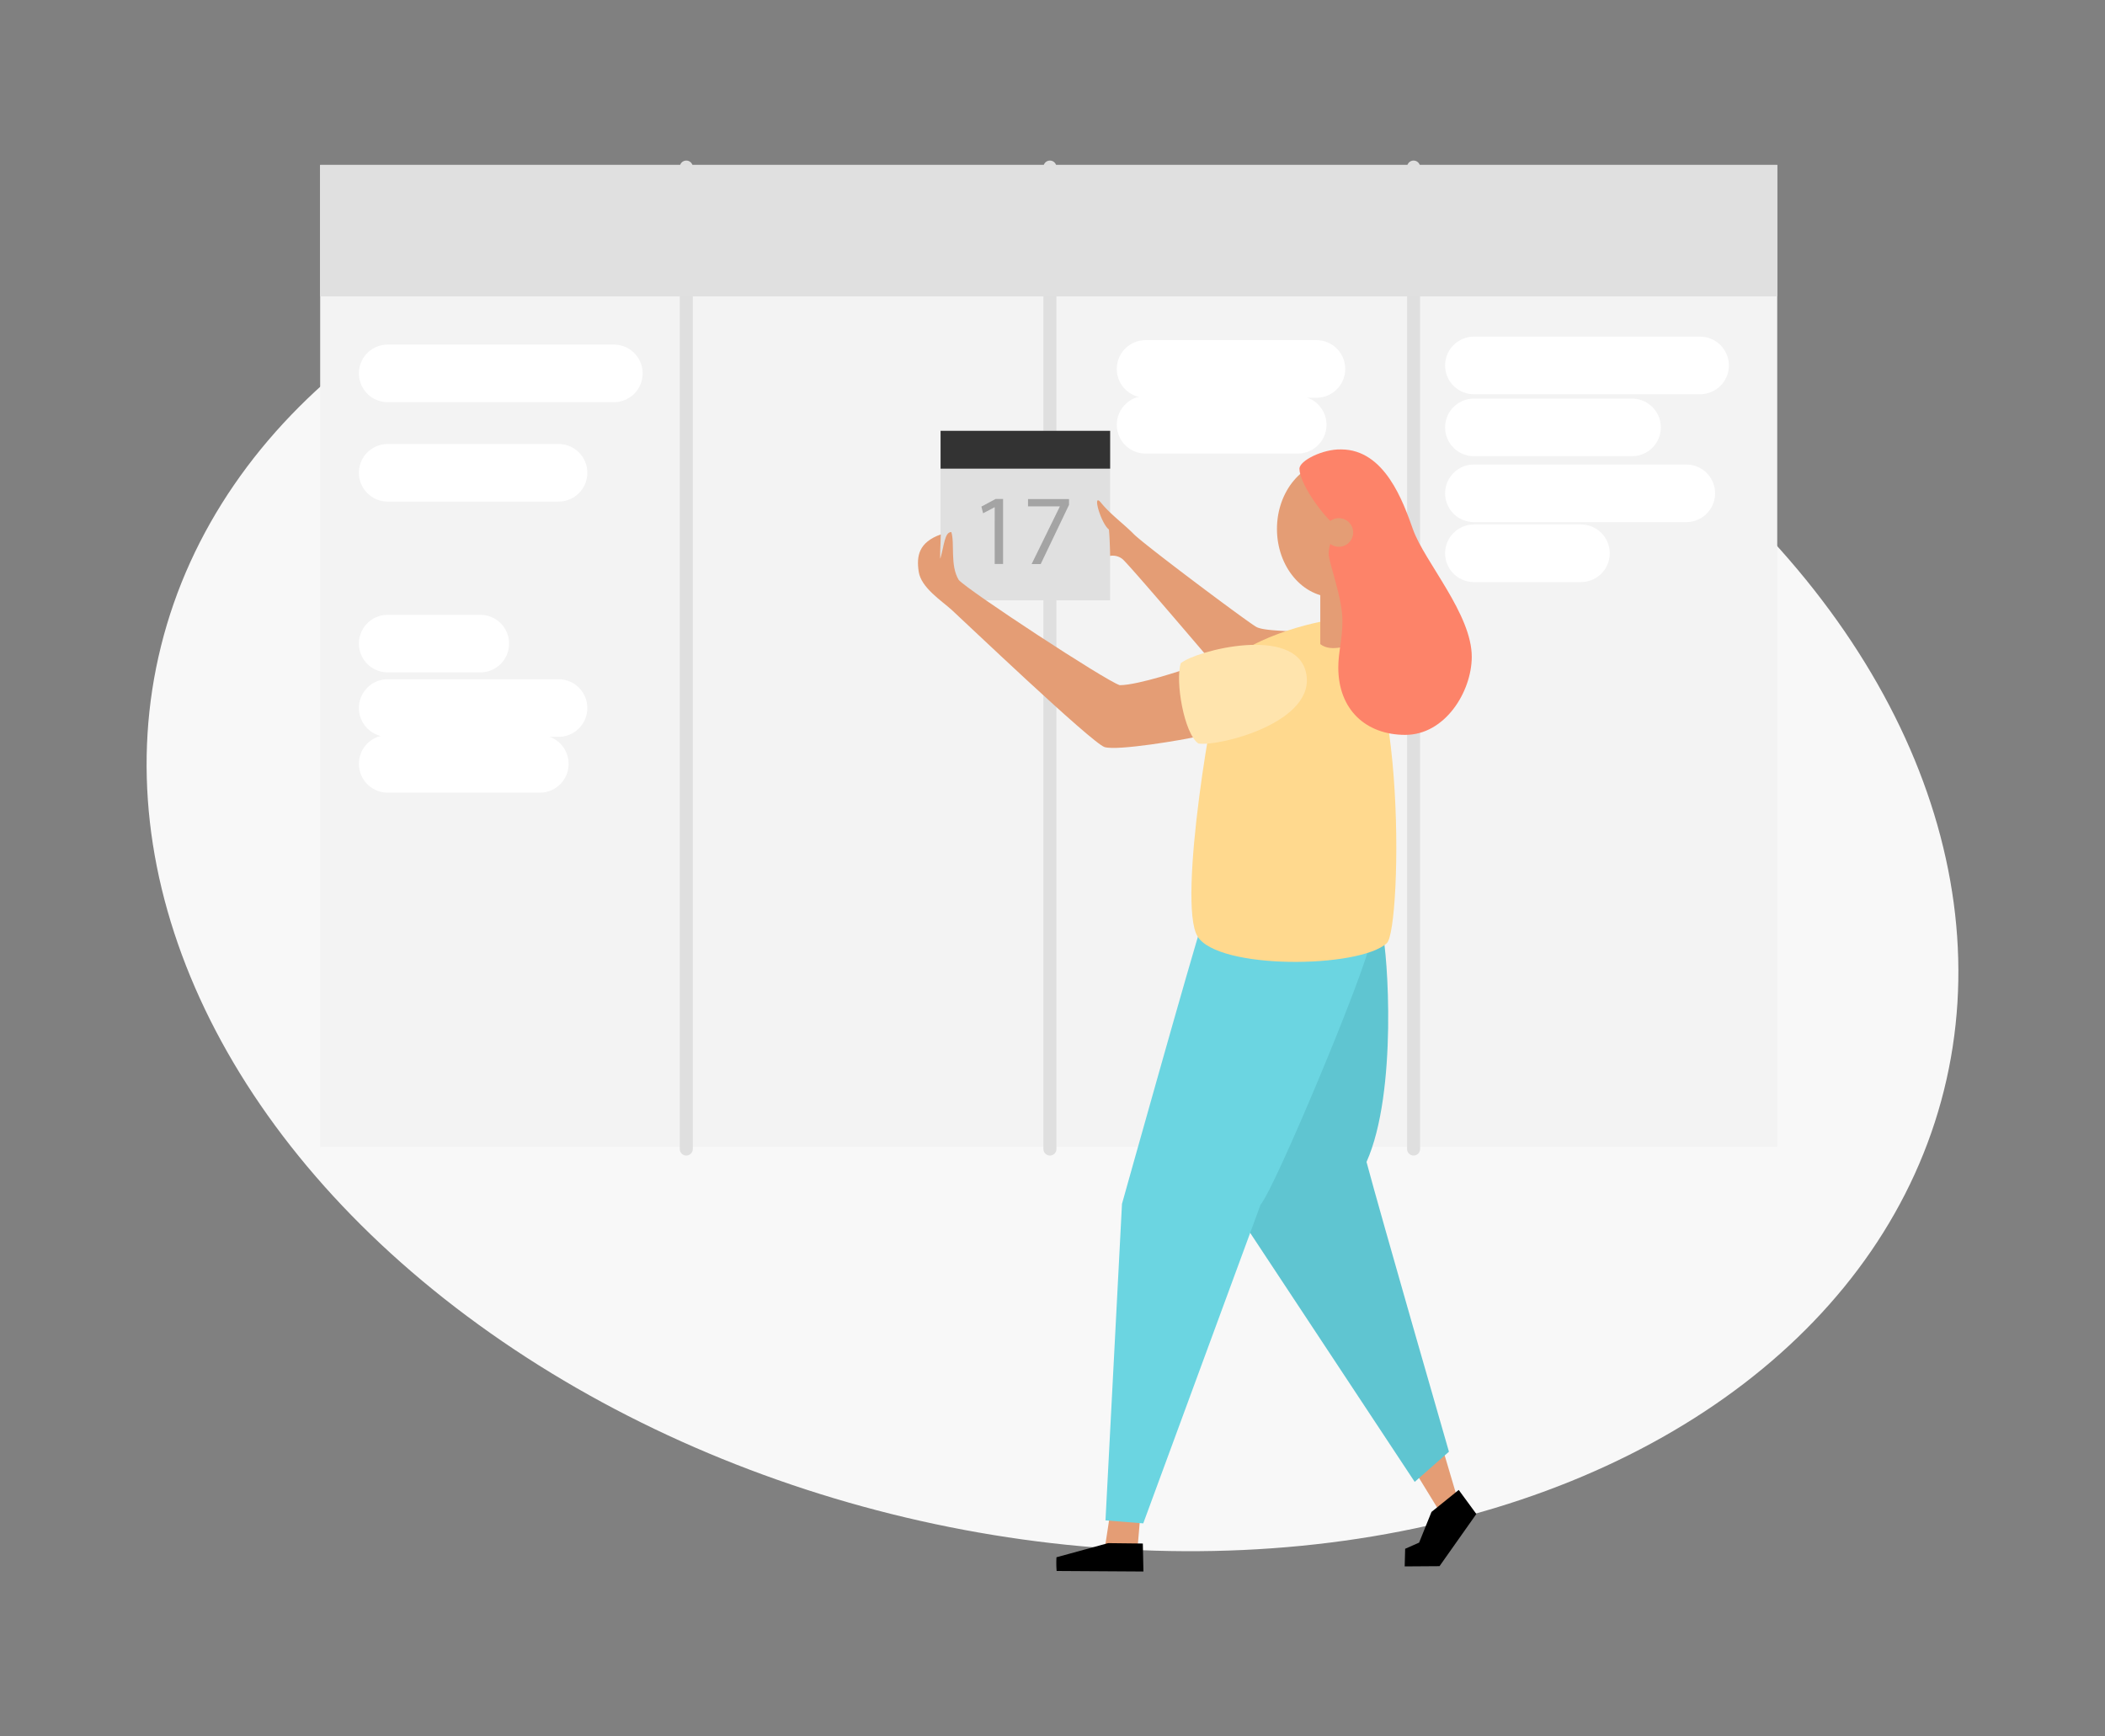 <svg xmlns="http://www.w3.org/2000/svg" width="474.279" height="391.244" viewBox="0 0 474.279 391.244"><rect x="0" y="0" width="474.279" height="391.244" fill="#808080" stroke="none"/><g transform="translate(49.139 -81.378)"><ellipse cx="207" cy="150" rx="207" ry="150" transform="translate(352.563 472.622) rotate(-166)" fill="#f8f8f8"/><g transform="translate(23 118.54)"><path d="M0,.29H328.29V221.569H0Z" transform="translate(0 -0.29)" fill="#f3f3f3" fill-rule="evenodd"/><path d="M454.16,112.56h38.492" transform="translate(-268.187 -66.587)" fill="none" stroke="#fff" stroke-linecap="round" stroke-linejoin="round" stroke-width="12.98"/><path d="M454.16,143.29h34.274" transform="translate(-268.187 -84.733)" fill="none" stroke="#fff" stroke-linecap="round" stroke-linejoin="round" stroke-width="12.98"/><path d="M37.15,115H88.107" transform="translate(-21.938 -68.028)" fill="none" stroke="#fff" stroke-linecap="round" stroke-linejoin="round" stroke-width="12.98"/><path d="M37.15,169.71H75.642" transform="translate(-21.938 -100.335)" fill="none" stroke="#fff" stroke-linecap="round" stroke-linejoin="round" stroke-width="12.98"/><path d="M37.15,263.7H58.013" transform="translate(-21.938 -155.837)" fill="none" stroke="#fff" stroke-linecap="round" stroke-linejoin="round" stroke-width="12.98"/><path d="M37.15,299.16H75.642" transform="translate(-21.938 -176.777)" fill="none" stroke="#fff" stroke-linecap="round" stroke-linejoin="round" stroke-width="12.98"/><path d="M37.15,329.89H71.424" transform="translate(-21.938 -194.923)" fill="none" stroke="#fff" stroke-linecap="round" stroke-linejoin="round" stroke-width="12.98"/><path d="M634.81,110.64h50.957" transform="translate(-374.863 -65.453)" fill="none" stroke="#fff" stroke-linecap="round" stroke-linejoin="round" stroke-width="12.98"/><path d="M634.81,144.73h35.625" transform="translate(-374.863 -85.584)" fill="none" stroke="#fff" stroke-linecap="round" stroke-linejoin="round" stroke-width="12.98"/><path d="M634.81,181h47.853" transform="translate(-374.863 -107.002)" fill="none" stroke="#fff" stroke-linecap="round" stroke-linejoin="round" stroke-width="12.98"/><path d="M634.81,214h24.119" transform="translate(-374.863 -126.488)" fill="none" stroke="#fff" stroke-linecap="round" stroke-linejoin="round" stroke-width="12.98"/><path d="M200.09,222.745V1.47" transform="translate(46.266 -0.987)" fill="none" stroke="#dfdfdf" stroke-linecap="round" stroke-width="2.93"/><path d="M400.18,222.745V1.47" transform="translate(-235.759 -0.987)" fill="none" stroke="#dfdfdf" stroke-linecap="round" stroke-width="2.93"/><path d="M600.27,222.745V1.47" transform="translate(-517.783 -0.987)" fill="none" stroke="#dfdfdf" stroke-linecap="round" stroke-width="2.93"/><path d="M358.576,742.359l-.725,8.509-7.461.18,1.384-9.009Z" transform="translate(-173.766 -438.303)" fill="#e49d75" fill-rule="evenodd"/><path d="M182.251,705.77l3.464,11.695-3.538,3.685L175.9,710.913Z" transform="translate(70.546 -416.885)" fill="#e49d75" fill-rule="evenodd"/><path d="M368.223,758.8l.135,6.306-19.557-.119a23.41,23.41,0,0,1-.037-3.092L360.4,758.71Z" transform="translate(-182.869 -448.147)" fill-rule="evenodd"/><path d="M177.728,729.44l3.972,5.417-8.3,11.76-7.846.053.106-3.972,3.145-1.392,2.789-6.916Z" transform="translate(78.799 -430.862)" fill-rule="evenodd"/><path d="M405.255,146.61H367.05v38.205h38.205Z" transform="translate(-227.267 -86.694)" fill="#e0e0e0" fill-rule="evenodd"/><path d="M405.255,146.61H367.05v8.534h38.205Z" transform="translate(-227.267 -86.694)" fill="#333" fill-rule="evenodd"/><path d="M306.315,214.67c-1.99-.438-9.074-.25-10.97-1.265s-25.3-18.55-27.653-20.937-5.266-4.459-7.371-7.055-.07,4.6,1.769,6.015c.213,1.925.266,5.954.266,5.954a3.509,3.509,0,0,1,2.78.7c1.327,1.04,20.515,23.623,20.515,23.623S308.3,215.113,306.315,214.67Z" transform="translate(-84.381 -109.277)" fill="#e49d75" fill-rule="evenodd"/><path d="M213.106,422.356c1.188,4.5,3.477,36.035-3.563,51.808,3.055,11.535,18.57,65.293,18.57,65.293l-7.715,6.8L180.63,486.06S188.91,420.21,213.106,422.356Z" transform="translate(26.21 -249.495)" fill="#5fc5d1" fill-rule="evenodd"/><path d="M245.862,415c-1.609,4.476-18.054,63.2-18.054,63.2l-3.718,71.329,8.509.672,26.432-71.824c3.227-3.657,23.726-52.738,24.647-59.036C279.649,415.056,247.472,410.523,245.862,415Z" transform="translate(-47.151 -244.091)" fill="#6bd5e1" fill-rule="evenodd"/><path d="M241.594,250.72c-3.239,0-21.584,4.447-25.032,11.613-1.9,3.939-10.213,52.1-5.594,59.67s36.444,7.248,42.652,1.54C257.113,320.341,258.239,250.7,241.594,250.72Z" transform="translate(-13.292 -148.172)" fill="#ffd98e" fill-rule="evenodd"/><path d="M328.29.29H0V29.912H328.29Z" transform="translate(0 -0.29)" fill="#e0e0e0" fill-rule="evenodd"/><path d="M241.287,230.7H234.26v13.636c2.527,2.011,7.027,0,7.027,0Z" transform="translate(-8.923 -136.35)" fill="#e49d75" fill-rule="evenodd"/><path d="M238.087,178.414c0-8.5-5.77-15.384-12.891-15.384s-12.887,6.888-12.887,15.384S218.08,193.8,225.2,193.8,238.087,186.911,238.087,178.414Z" transform="translate(3.265 -96.39)" fill="#e49d75" fill-rule="evenodd"/><path d="M177.453,156.846c-4.128-.094-9.373,2.531-9.373,4.353,0,3.153,4.889,10.3,8.53,13.235-1.02,2.355-1.953,3.911-1.953,5.909s3.108,9.828,3.108,15.151c0,4.177-.934,7.019-.934,10.483,0,9.463,6.175,15.192,15.106,15.192s14.93-9.684,14.967-17.547c.045-9.639-10.647-21.469-13.239-28.738C191.482,168.75,187.35,156.846,177.453,156.846Z" transform="translate(52.56 -92.737)" fill="#fd8369" fill-rule="evenodd"/><path d="M239.793,197.887a3.223,3.223,0,1,0-.942,2.281,3.227,3.227,0,0,0,.942-2.281Z" transform="translate(-7.053 -115.068)" fill="#e49d75" fill-rule="evenodd"/><path d="M378.774,248.317c-3.62.86-18.447,3.346-21.293,2.457s-32.165-28.848-34.45-30.916-6.871-5-7.424-8.575,0-6.642,4.971-8.435c-.094,2.31-.184,5.913-.086,5.377.839-2.785.938-5.942,2.457-5.9.819,2.6-.336,7.514,1.679,10.8,2.314,2.514,33.042,22.677,36.268,23.7,4.21,0,15-3.685,15-3.685S382.39,247.457,378.774,248.317Z" transform="translate(-180.746 -119.591)" fill="#e49d75" fill-rule="evenodd"/><path d="M287.378,270.525c-2.506-10.524-24.491-4.959-28.189-2.007-1.294,4.009.741,15.9,3.972,18.108C268.013,287.331,290.048,281.721,287.378,270.525Z" transform="translate(-65.284 -156.242)" fill="#ffe4ad" fill-rule="evenodd"/><path d="M392.677,186h-.049l-2.563,1.355-.385-1.507,3.2-1.712h1.687v14.643h-1.892Z" transform="translate(-240.7 -108.856)" fill="#a4a4a4"/><path d="M424.568,184.18v1.306l-6.38,13.337h-2.047l6.351-12.956v-.045H415.33v-1.638Z" transform="translate(-255.847 -108.879)" fill="#a4a4a4"/></g></g></svg>